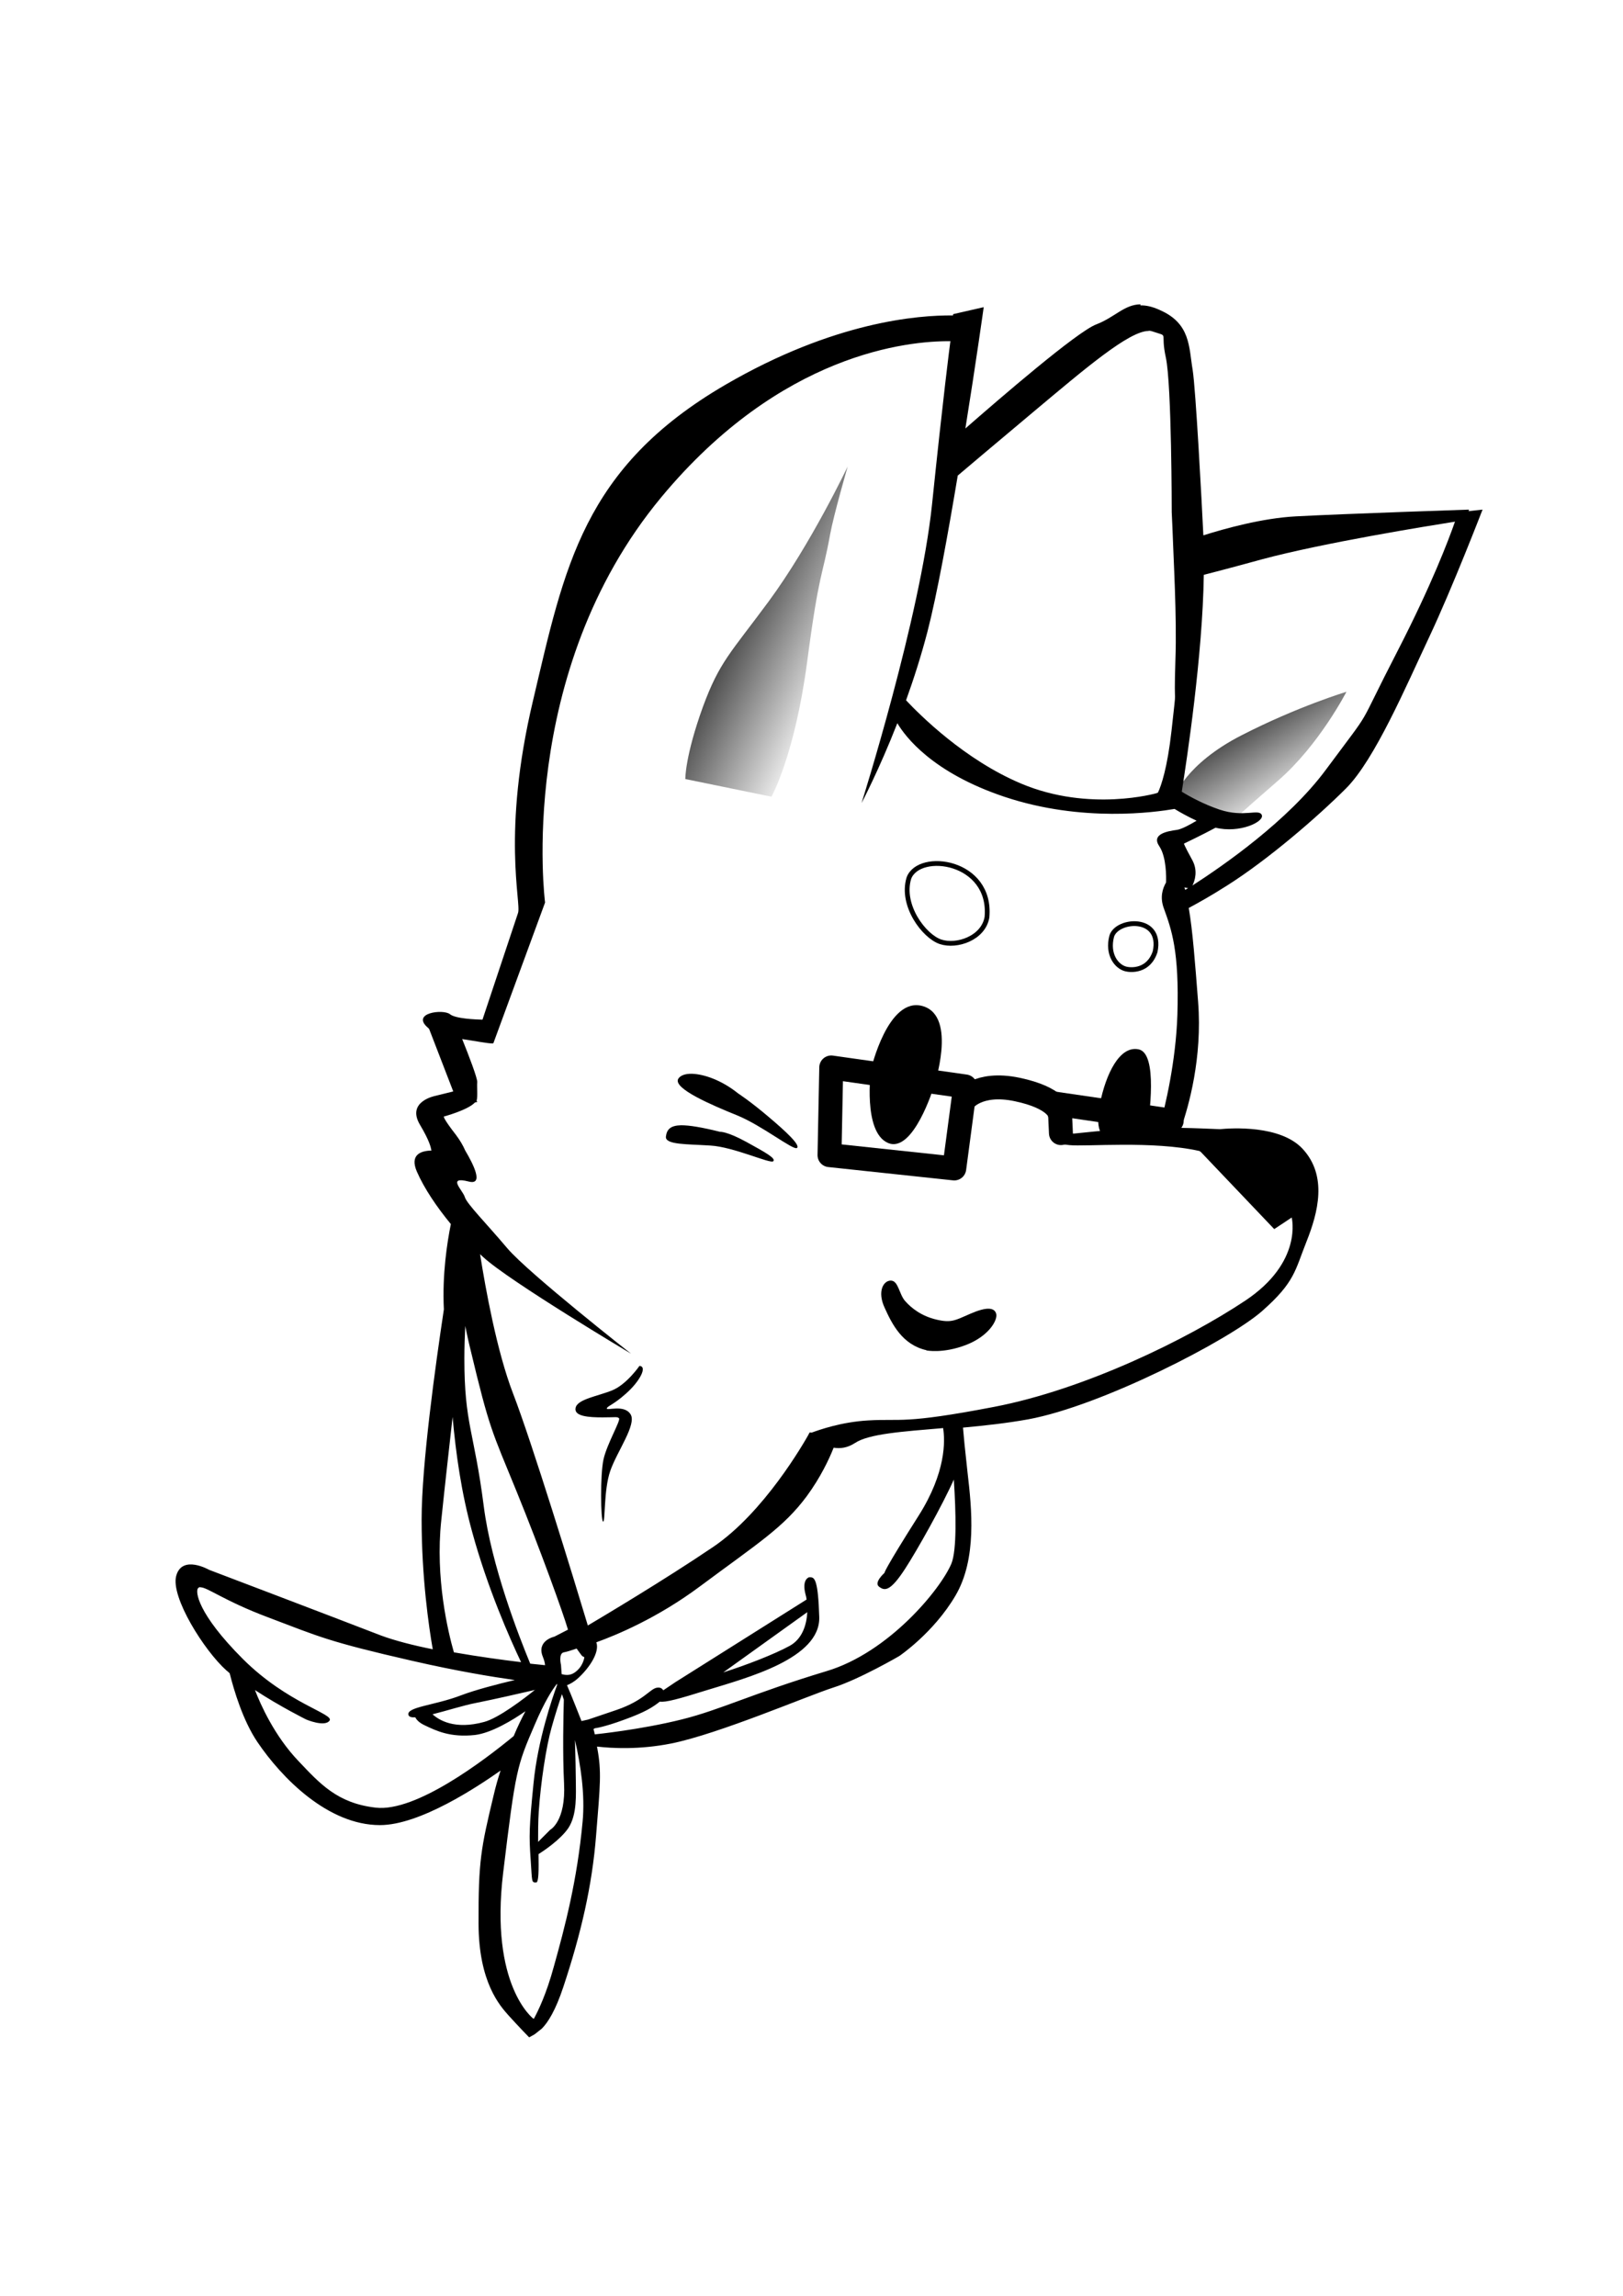 <!--
  웅아범(@Woong_Fa)이 그린 원본을 64비트여우(@fox86_64)가 벡터로 수정하여 제작하였습니다.
-->
<svg xmlns:dc="http://purl.org/dc/elements/1.1/" xmlns:cc="http://creativecommons.org/ns#" xmlns:rdf="http://www.w3.org/1999/02/22-rdf-syntax-ns#" xmlns:svg="http://www.w3.org/2000/svg" xmlns="http://www.w3.org/2000/svg" xmlns:xlink="http://www.w3.org/1999/xlink" xmlns:sodipodi="http://sodipodi.sourceforge.net/DTD/sodipodi-0.dtd" xmlns:inkscape="http://www.inkscape.org/namespaces/inkscape" width="210mm" height="297mm" viewBox="0 0 744.094 1052.362" id="svg2" version="1.1" inkscape:version="0.91pre4 r13712"><style>.style0{stop-color:	#000000;stop-opacity:	1;}.style1{stop-color:	#000000;stop-opacity:	0;}.style2{display:	inline;}.style3{fill:	#000000;fill-rule:	evenodd;stroke-width:	1px;stroke-linejoin:	round;}.style4{fill:	#000000;fill-rule:	evenodd;stroke-width:	1px;}.style5{fill:	none;fill-rule:	evenodd;stroke:	#000000;stroke-width:	10.969;stroke-linecap:	round;stroke-linejoin:	round;}.style6{fill:	none;fill-rule:	evenodd;stroke:	#000000;stroke-width:	10.969;stroke-linecap:	round;}.style7{fill:	none;fill-rule:	evenodd;stroke:	#000000;stroke-width:	2.194px;}.style8{fill:	url(#linearGradient4335);fill-rule:	evenodd;stroke-width:	1px;}.style9{fill:	url(#linearGradient4343);fill-rule:	evenodd;stroke-width:	1px;}</style><defs id="defs4"><linearGradient inkscape:collect="always" id="linearGradient4337"><stop offset="0" id="stop4339" class="style0"/><stop offset="1" id="stop4341" class="style1"/></linearGradient><linearGradient inkscape:collect="always" id="linearGradient4329"><stop offset="0" id="stop4331" class="style0"/><stop offset="1" id="stop4333" class="style1"/></linearGradient><linearGradient inkscape:collect="always" xlink:href="#linearGradient4329" id="linearGradient4335" x1="314.1" y1="513.7" x2="346.4" y2="529.1" gradientUnits="userSpaceOnUse" gradientTransform="matrix(2.194,0,0,2.194,-386.792,-819.655)"/><linearGradient inkscape:collect="always" xlink:href="#linearGradient4337" id="linearGradient4343" x1="425.6" y1="522.6" x2="440.1" y2="546" gradientUnits="userSpaceOnUse" gradientTransform="matrix(2.194,0,0,2.194,-386.792,-819.655)"/></defs><g inkscape:label="Layer 1" inkscape:groupmode="layer" id="layer1" class="style2"/><g inkscape:groupmode="layer" id="layer2" inkscape:label="Layer 2" class="style2"><path d="m 522.9 139.5 c -7.5 0.1 -11.7 5.9 -20.3 9.2 -8.9 3.4 -44.2 33.9 -60 47.7 4.9 -30.5 8.4 -55.6 8.4 -55.6 l -14 3.2 -0.1 0.6 c -15.8 -0.2 -54.5 2.8 -104.2 31.7 -65.5 38.1 -73.9 83.8 -88.3 144.7 -14.5 60.9 -5.3 92.9 -6.9 97.5 l -16.3 48.9 c -3.1 -0.1 -12.3 -0.4 -14.9 -2.5 -3.1 -2.5 -18.2 -0.6 -10 6.3 0.2 0.1 0.5 0.6 0.5 0.6 l 11 28.5 -8.1 2 c 0 0 -13.5 2.5 -7.2 13.2 4.4 7.4 5 10.3 5.3 11.9 -4.9 0.1 -10 1.9 -6.7 9.6 3.4 7.8 9.1 16.2 15.6 24.1 -1.7 8.4 -4 23.2 -3.2 39.1 -3.9 25.9 -10.2 71.2 -10.2 96.3 0 26.5 3.3 49.2 5.1 59.5 -9 -1.8 -17.5 -4 -23.7 -6.3 -23 -8.9 -78.8 -30.1 -78.8 -30.1 0 0 -12.4 -7.1 -15.1 2.7 -2.7 9.7 12.9 34.4 23 43.4 0.5 0.4 1 0.8 1.5 1.3 2 8 6.1 21.7 12.7 31.5 11.1 16.4 32.3 38.1 56.2 38.1 18.4 0 44.9 -17.7 55.3 -25 -1.2 3.6 -2.3 7.5 -3.2 11.4 -5.8 24.2 -7 30 -6.9 58.9 0.1 26.7 9.7 37.4 13.8 42 4.8 5.3 9.4 10 9.4 10 l 2.5 -1.4 3.3 -2.6 c 2.8 -2.8 6.3 -8.3 9.9 -19.2 8.1 -24.4 13.2 -46.4 15 -69.5 1.9 -23.2 2.5 -29.1 0.6 -39.5 -0.1 -0.4 -0.1 -0.7 -0.2 -1.1 6.8 0.8 19.4 1.5 34 -1.4 21.9 -4.4 62.6 -21.9 74.5 -25.7 11.9 -3.8 30.1 -14.4 30.1 -14.4 0 0 15.7 -10.6 25.7 -27.6 10 -16.9 7.5 -40.1 5.6 -56.4 -1.2 -10.8 -1.8 -16.9 -2.1 -20.7 9.7 -0.9 19.9 -2 29.9 -3.8 33.7 -6.2 92.1 -36.3 107.2 -49.6 15.1 -13.3 15.1 -18.6 20.4 -31.9 5.3 -13.3 9.7 -30.1 -1.8 -42.5 -10.2 -11 -32.8 -9.5 -37.9 -9 -5.2 -0.2 -11.4 -0.5 -17.8 -0.6 3.4 -9.7 9.8 -32 7.8 -57.7 -1.4 -18 -2.5 -32.8 -4.3 -43.1 3.9 -2.1 9.6 -5.2 17.6 -10.3 18.8 -11.9 41.3 -31.3 54.5 -44.5 13.2 -13.2 27.6 -47 38.2 -69.5 10.6 -22.5 24.4 -58.3 24.4 -58.3 l -6.4 0.7 0.2 -0.7 c 0 0 -57 1.9 -79.5 3.1 -15.2 0.8 -32.5 5.6 -42.3 8.7 -0.8 -16.7 -3.5 -66.9 -4.9 -75.8 -1.8 -10.6 -0.9 -21.3 -15.1 -27.5 -3.5 -1.6 -6.4 -2.2 -8.9 -2.1 z m 3.7 12.1 c 0.6 0 1.2 0.1 1.7 0.3 8 2.7 3.5 -0.4 6.2 12 2.7 12.4 2.7 70.9 2.7 70.9 l 0.3 6.5 c 0.5 14.8 2.1 41.4 1.4 60.9 -0.9 27.5 1 7.2 -1.8 32.8 -1.9 17 -4.7 25.1 -6.2 28.3 l -0.7 0.3 c 0 0 -30.7 8.8 -62 -4.4 -25.9 -10.9 -46.4 -31.4 -52.8 -38.2 3.5 -9.7 6.9 -20.3 9.8 -31.4 4.4 -17 9.4 -44.7 13.9 -71.6 4.7 -4 14.3 -12.1 34.8 -29.3 23.3 -19.5 43.8 -37.1 52.8 -37 z m -90.9 5 c -0.3 2.2 -3.3 25.4 -8.4 74.7 -5.4 51.7 -32.3 136.8 -32.3 136.8 0 0 7.9 -14.9 16.4 -36.6 3.6 6.1 16 22.7 49.3 33.8 35.5 11.8 69 7 77.8 5.5 2.6 1.6 6.2 3.6 10.1 5.4 -3.2 1.9 -6.9 3.9 -9 4.2 -4.4 0.6 -11.9 1.9 -8.1 7.5 3.3 4.9 3.2 14.2 3.1 16.6 -1.6 2.8 -2.9 6.8 -1 11.9 3.5 9.7 7.1 19.5 6.2 48.7 -0.7 21.6 -5.6 42.1 -8.2 51.4 -4.1 0 -7.9 0.1 -10.8 0.4 -15.1 1.3 -28.3 2.7 -28.3 2.7 0 0 -7.5 0 -8 2.2 -0.4 2.2 -2.2 2.2 5.8 3.1 7.3 0.8 38.3 -2.1 59.6 2.7 l 0.6 0.4 33.7 35.4 8 -5.3 c 0 0 5.3 20.4 -21.3 38.1 -26.6 17.7 -73.5 40.7 -115.2 48.7 -41.6 8 -42.5 5.3 -57.6 6.2 -12.5 0.7 -22.7 4.4 -26 5.6 l -0.9 -0.1 c 0 0 -0.2 0.4 -0.3 0.6 -0 0 -0.2 0.1 -0.2 0.1 0 0 0.1 0.1 0.1 0.1 -2.2 3.9 -20.5 36 -44 51.8 -22 14.9 -50.4 31.8 -57.3 35.9 -6.4 -21.3 -25.5 -83.6 -34.3 -106.4 -7.4 -19.2 -12.6 -48 -15.1 -63.8 0.5 0.4 0.9 0.9 1.4 1.3 12 11.1 67.8 44.3 67.8 44.3 0 0 -46.9 -36.8 -56.7 -48.3 -9.7 -11.5 -18.6 -20.4 -19.5 -23.5 -0.9 -3.1 -8.4 -9.7 1.8 -7.1 7 1.8 2.2 -7.8 -1.6 -14.2 -1 -2.3 -2.4 -4.7 -4.2 -7.1 -6.3 -8.1 -5.6 -8.5 -5.6 -8.5 0 0 10.8 -2.9 14.1 -6.3 0.6 -0.6 1.7 0.1 0.9 -0.9 0.6 -1.8 0.1 -6.6 0.3 -8.5 0.2 -1.7 -4 -12.6 -6.9 -19.8 6.1 0.9 11.6 2 13.9 2 l 0.4 -0.1 23.7 -64.5 c 0 0 -13.7 -105.1 53.3 -185.8 54.9 -66.1 113.3 -71.7 132.6 -71.5 z m 231.4 82.4 c -3 8.6 -10.7 28.9 -26 58.7 -20.7 40.1 -10 23.8 -33.2 55.1 -17.3 23.4 -47.1 44 -61.2 53.1 1.1 -2.2 2.6 -6.8 -0.1 -11.7 -3.8 -6.9 -3.8 -7.5 -3.8 -7.5 0 0 8.6 -4.1 14.5 -7.3 11 2.7 22.4 -2.7 21.2 -5.8 -1.3 -3.1 -8.1 1.3 -19.4 -2.5 -7.1 -2.4 -13.4 -5.8 -17.3 -8.2 2.3 -14.5 9.6 -62.6 10.1 -99.4 5.7 -1.5 12.8 -3.3 26.6 -7.1 28.3 -7.6 76.1 -15.3 88.7 -17.3 z m -124.1 167.8 1.7 0.3 c -0.4 0.2 -0.9 0.6 -1.3 0.8 -0.1 -0.4 -0.3 -0.7 -0.4 -1.1 z m -225.6 85.4 c -3.3 -0.1 -5.6 0.8 -6.5 2.4 -2.2 4.4 15.3 11.9 26.9 16.6 11.6 4.7 26 16.3 27.6 15 1.6 -1.3 -5 -7.5 -13.2 -14.4 -8.1 -6.9 -13.8 -10.6 -13.8 -10.6 -7.6 -6.1 -15.6 -8.8 -21.1 -9 z m -5.1 23.6 c -4.8 0.1 -6.6 1.8 -7 5.2 -0.4 3.8 9.7 3.4 20.4 4.1 10.6 0.6 27.6 8.5 28.8 7.2 1.3 -1.3 -3.1 -3.8 -12.2 -8.8 -9.1 -5 -12.2 -4.7 -12.2 -4.7 -8.4 -2.1 -14 -3 -17.8 -3 z m -99 92 c 0.7 3.4 1.4 6.8 2.3 10.4 8.9 37.2 9.7 37.2 21.3 65.6 10.8 26.5 21.4 55.9 23.5 63.2 l -6.2 3.2 c 0 0 -8.4 1.8 -5.3 9.3 0.6 1.5 0.9 2.7 1 3.8 -1.2 -0.1 -2.6 -0.3 -6.8 -0.7 -5.3 -12.8 -17.8 -44.9 -21.3 -72.1 -4.4 -34.5 -8.9 -37.6 -8.9 -67.8 0 -5.3 0.2 -10.2 0.4 -14.8 z m 79.8 18.4 c 0 0 -5.8 8.4 -12.4 11.1 -6.6 2.7 -15.9 4 -16.8 8 -0.9 4 6.2 4.4 12.4 4.4 6.2 0 6.6 -0.4 7.5 0.4 0.9 0.9 -5.5 11.7 -7.1 18.8 -1.6 7.1 -1.3 28.3 -0.2 28.6 1.1 0.2 0.2 -14.4 3.3 -23.3 3.1 -8.9 12.2 -21.3 9.3 -25.9 -2.9 -4.7 -11.1 -1.5 -10.9 -2.7 0.2 -1.1 2.9 -1.5 8.9 -6.9 6 -5.3 10 -12.4 6 -12.6 z m -85.6 23.3 c 1.5 16.8 4 34.7 9 52.8 7 25.6 17.2 48.7 22.4 59.6 -8.3 -1 -19.4 -2.5 -30.8 -4.5 -2.7 -9.4 -8.6 -34 -5.8 -60.4 1.7 -16.5 3.7 -33.9 5.2 -47.5 z m 224.9 5.2 c 0.9 5.6 1.4 20.1 -11.2 40 -16.3 25.7 -15.7 26.3 -15.7 26.3 0 0 -5 4.4 -2.5 6.3 2.5 1.9 5 2.5 11.9 -8.1 5.6 -8.6 17.2 -29.3 22.4 -41 1 15.2 1.4 32.3 -1.1 38.5 -5 11.9 -28.8 40.8 -57.2 49.3 -34.1 10.3 -48.6 17.7 -66.2 22.1 -19.1 4.8 -40.1 6.9 -40.1 6.9 l -0 0 c -0.2 -1 -0.4 -1.6 -0.6 -2.4 l 0.6 -0.4 c 0 0 4 -0.4 13.7 -4 9.1 -3.3 12.7 -5.5 16.1 -8.2 2.7 0.4 8.6 -1.2 21.7 -5.3 18.2 -5.6 52 -14.4 51.4 -33.5 -0.5 -16.7 -2.1 -18.1 -3.9 -18.2 -0.3 -0 -0.5 0 -0.8 0 0 0 -3.4 0.9 -1.6 7.8 0.2 0.7 0.4 1.5 0.5 2.4 l -60.2 37.9 -5.5 3.7 c -0.5 -0.8 -1.3 -1.4 -2.8 -1.2 -3.3 0.4 -5.8 5.8 -18.6 10.2 -5.6 1.9 -9.7 3.3 -13 4.4 l -3.1 0.7 c 0 0 -5.3 -13.5 -6.6 -16.3 -0 -0.1 -0.1 -0.1 -0.1 -0.1 1.5 -0.6 3.4 -1.6 5.3 -3.4 5.1 -4.7 9.8 -11.8 8.2 -16.3 8.9 -3.2 27.9 -11 47.6 -25.7 26.9 -20 38.2 -26.9 48.9 -41.3 6.3 -8.6 10.2 -16.9 12.3 -22.2 3 0.5 6.3 0.1 9.7 -2.1 6.4 -4.3 21.9 -5.3 40.6 -6.9 z M 91.8 727.6 c 3.1 -0.2 10.7 6.1 31.2 13.8 23.5 8.9 27.5 11.1 66 19.9 20.5 4.7 36.4 7.3 47 8.8 -8 1.9 -18 4.5 -24.6 7 -12.2 4.7 -25.4 5.3 -24.1 9.1 0.3 0.8 1.4 1.1 3.1 1 0.5 1 1.6 2.4 4.4 3.7 5.3 2.5 11.6 5.6 22.9 4.4 7.7 -0.9 17.6 -7 23.2 -10.9 -1.8 3.4 -3.6 7.1 -5.4 11.4 -13.6 11.2 -44.8 34.9 -63.2 32.8 -17.7 -2 -25.7 -11.1 -35.4 -21.3 -11.1 -11.6 -17.5 -26.1 -20 -32.6 11.6 7.6 23.5 13.5 23.5 13.5 0 0 8.5 3.6 10.7 0.5 2.2 -3.1 -19.2 -7.8 -39.7 -28.2 -21 -21 -21.9 -31.1 -20.6 -32.5 0.3 -0.3 0.6 -0.5 1.1 -0.5 z M 370.1 739.1 c -0.3 5.9 -2.4 12.2 -8 15.3 -7.1 3.9 -20.1 8.9 -30.5 12.2 l 38.5 -27.6 z m -105.8 16.5 c 1.4 2 2.6 3.5 2.6 3.5 l 1.1 0.6 -0.1 -0 c 0 0 -0.5 4.3 -4.5 7 -2.2 1.5 -4.4 1.1 -5.9 0.7 l -0.3 -4.2 c 0 0 -1.3 -5.3 1.3 -5.8 1.3 -0.2 3.7 -1 5.8 -1.7 z m -8.9 16.1 0 0.7 c -2.1 5.7 -8.9 25.3 -10.8 45.1 -2 20 -2.1 23.9 -1.3 35.1 0.7 10.1 0.3 10.3 2.5 10.3 1.2 0 1.2 -5.6 1.1 -13 1.9 -1.2 10 -6.5 13.7 -12 4.1 -6.3 3.4 -15.7 3.4 -21.6 0 -3.5 -0.2 -11.6 -0.4 -18.7 2.6 11.3 4.7 25 3.5 37.5 -2.5 26.9 -8.1 48.2 -13.2 66.4 -3.4 12.5 -7.1 20.1 -9.1 23.8 l -0.3 0 c 0 0 -20.1 -15.1 -13.8 -67 5.7 -47.2 6.3 -48.8 14.4 -67.6 4.6 -10.8 8.1 -16.2 10.2 -18.8 z m -10 2.8 c -5.1 4.1 -16.7 13 -23.4 14.8 -13.5 3.7 -20.7 -0.8 -23.7 -3.5 6.4 -1.6 14.2 -4.1 19.9 -5.2 8.6 -1.7 21.1 -4.6 27.2 -6 z m 12.3 2.2 c 0.2 0.6 0.5 1.6 0.8 2.4 -0.2 7.2 -0.6 24.7 0.1 38.3 0.9 17.5 -6.3 21.3 -6.3 21.3 l -5.6 5.6 c -0 -4.5 -0 -9.3 0.3 -13.9 0.9 -13.3 3.4 -29.8 5.9 -38.6 1.7 -6.1 3.5 -11.6 4.7 -15.1 z" id="path4163" inkscape:connector-curvature="0" class="style3"/><path d="m 399.3 490.3 c 0 0 7.8 -33.8 23.8 -29.1 16 4.7 5 37 5 37 0 0 -9.4 30.7 -21 25.7 -11.6 -5 -7.8 -33.5 -7.8 -33.5 z" id="path4190" inkscape:connector-curvature="0" class="style4"/><path d="m 424.7 619 c 0 0 7.5 1.6 18.2 -2.5 10.6 -4.1 14.7 -11.6 13.8 -14.4 -0.9 -2.8 -4.4 -3.1 -11.6 0 -7.2 3.1 -8.8 4.4 -15.7 2.8 -6.9 -1.6 -11.6 -5.3 -14.4 -8.5 -2.8 -3.1 -3.1 -9.4 -6.6 -9.4 -3.4 0 -6.3 5 -2.8 12.5 3.4 7.5 8.1 16.9 19.1 19.4 z" id="path4192" inkscape:connector-curvature="0" class="style4"/><path d="m 505.2 522.6 c 0.9 -3.5 -3.5 -3.5 -0.9 -16.8 2.7 -13.3 8.9 -26.6 17.7 -24.8 8.9 1.8 5.1 29.9 3.5 40.7 -0.4 3.1 -20.4 0.9 -20.4 0.9 z" id="path4196" inkscape:connector-curvature="0" class="style4"/></g><g inkscape:groupmode="layer" id="layer3" inkscape:label="Layer 3"><path d="m 381.1 489.3 -0.8 40.2 57.2 6.1 5 -37.6 z" id="path4304" inkscape:connector-curvature="0" class="style5"/><path d="m 441.9 504.4 c 0 0 6.3 -8.8 24.4 -5 18.2 3.8 19.4 10.6 19.4 10.6" id="path4308" inkscape:connector-curvature="0" class="style5"/><path d="m 486.4 519.4 -0.6 -13.2 51.4 7.5" id="path4311" inkscape:connector-curvature="0" class="style6"/><path d="m 416.7 402.5 c -3.8 12.5 7 26.7 14.5 29.2 7.5 2.5 19.7 -1.7 21.3 -11.3 2.3 -25.9 -31.1 -30.4 -35.8 -17.9 z" id="path4313" inkscape:connector-curvature="0" class="style7"/><path d="m 509.7 429.1 c -2.2 8.4 2.2 14.1 6.6 15.1 2.1 0.5 10.3 1.2 13.3 -8 3.4 -16.5 -17.4 -15 -19.9 -7.1 z" id="path4315" inkscape:connector-curvature="0" class="style7"/><path d="m 388.7 213.7 c 0 0 -16.9 35.7 -36.3 62 -17.5 23.7 -22.5 27.6 -30.1 48.2 -8.3 22.9 -8.1 33.2 -8.1 33.2 l 39.5 8.1 c 0 0 10.6 -18.8 16.3 -61.4 5.6 -42.6 7 -38.9 10.6 -58.9 1.6 -8.8 8.1 -31.3 8.1 -31.3 z" id="path4317" inkscape:connector-curvature="0" class="style8"/><path d="m 538.4 365.3 c 0 0 5 -15 30.7 -28.2 25.7 -13.2 48.2 -20 48.2 -20 0 0 -12.5 24.4 -31.3 40.7 -18.8 16.3 -22.5 20 -22.5 20 z" id="path4319" inkscape:connector-curvature="0" class="style9"/></g></svg>
